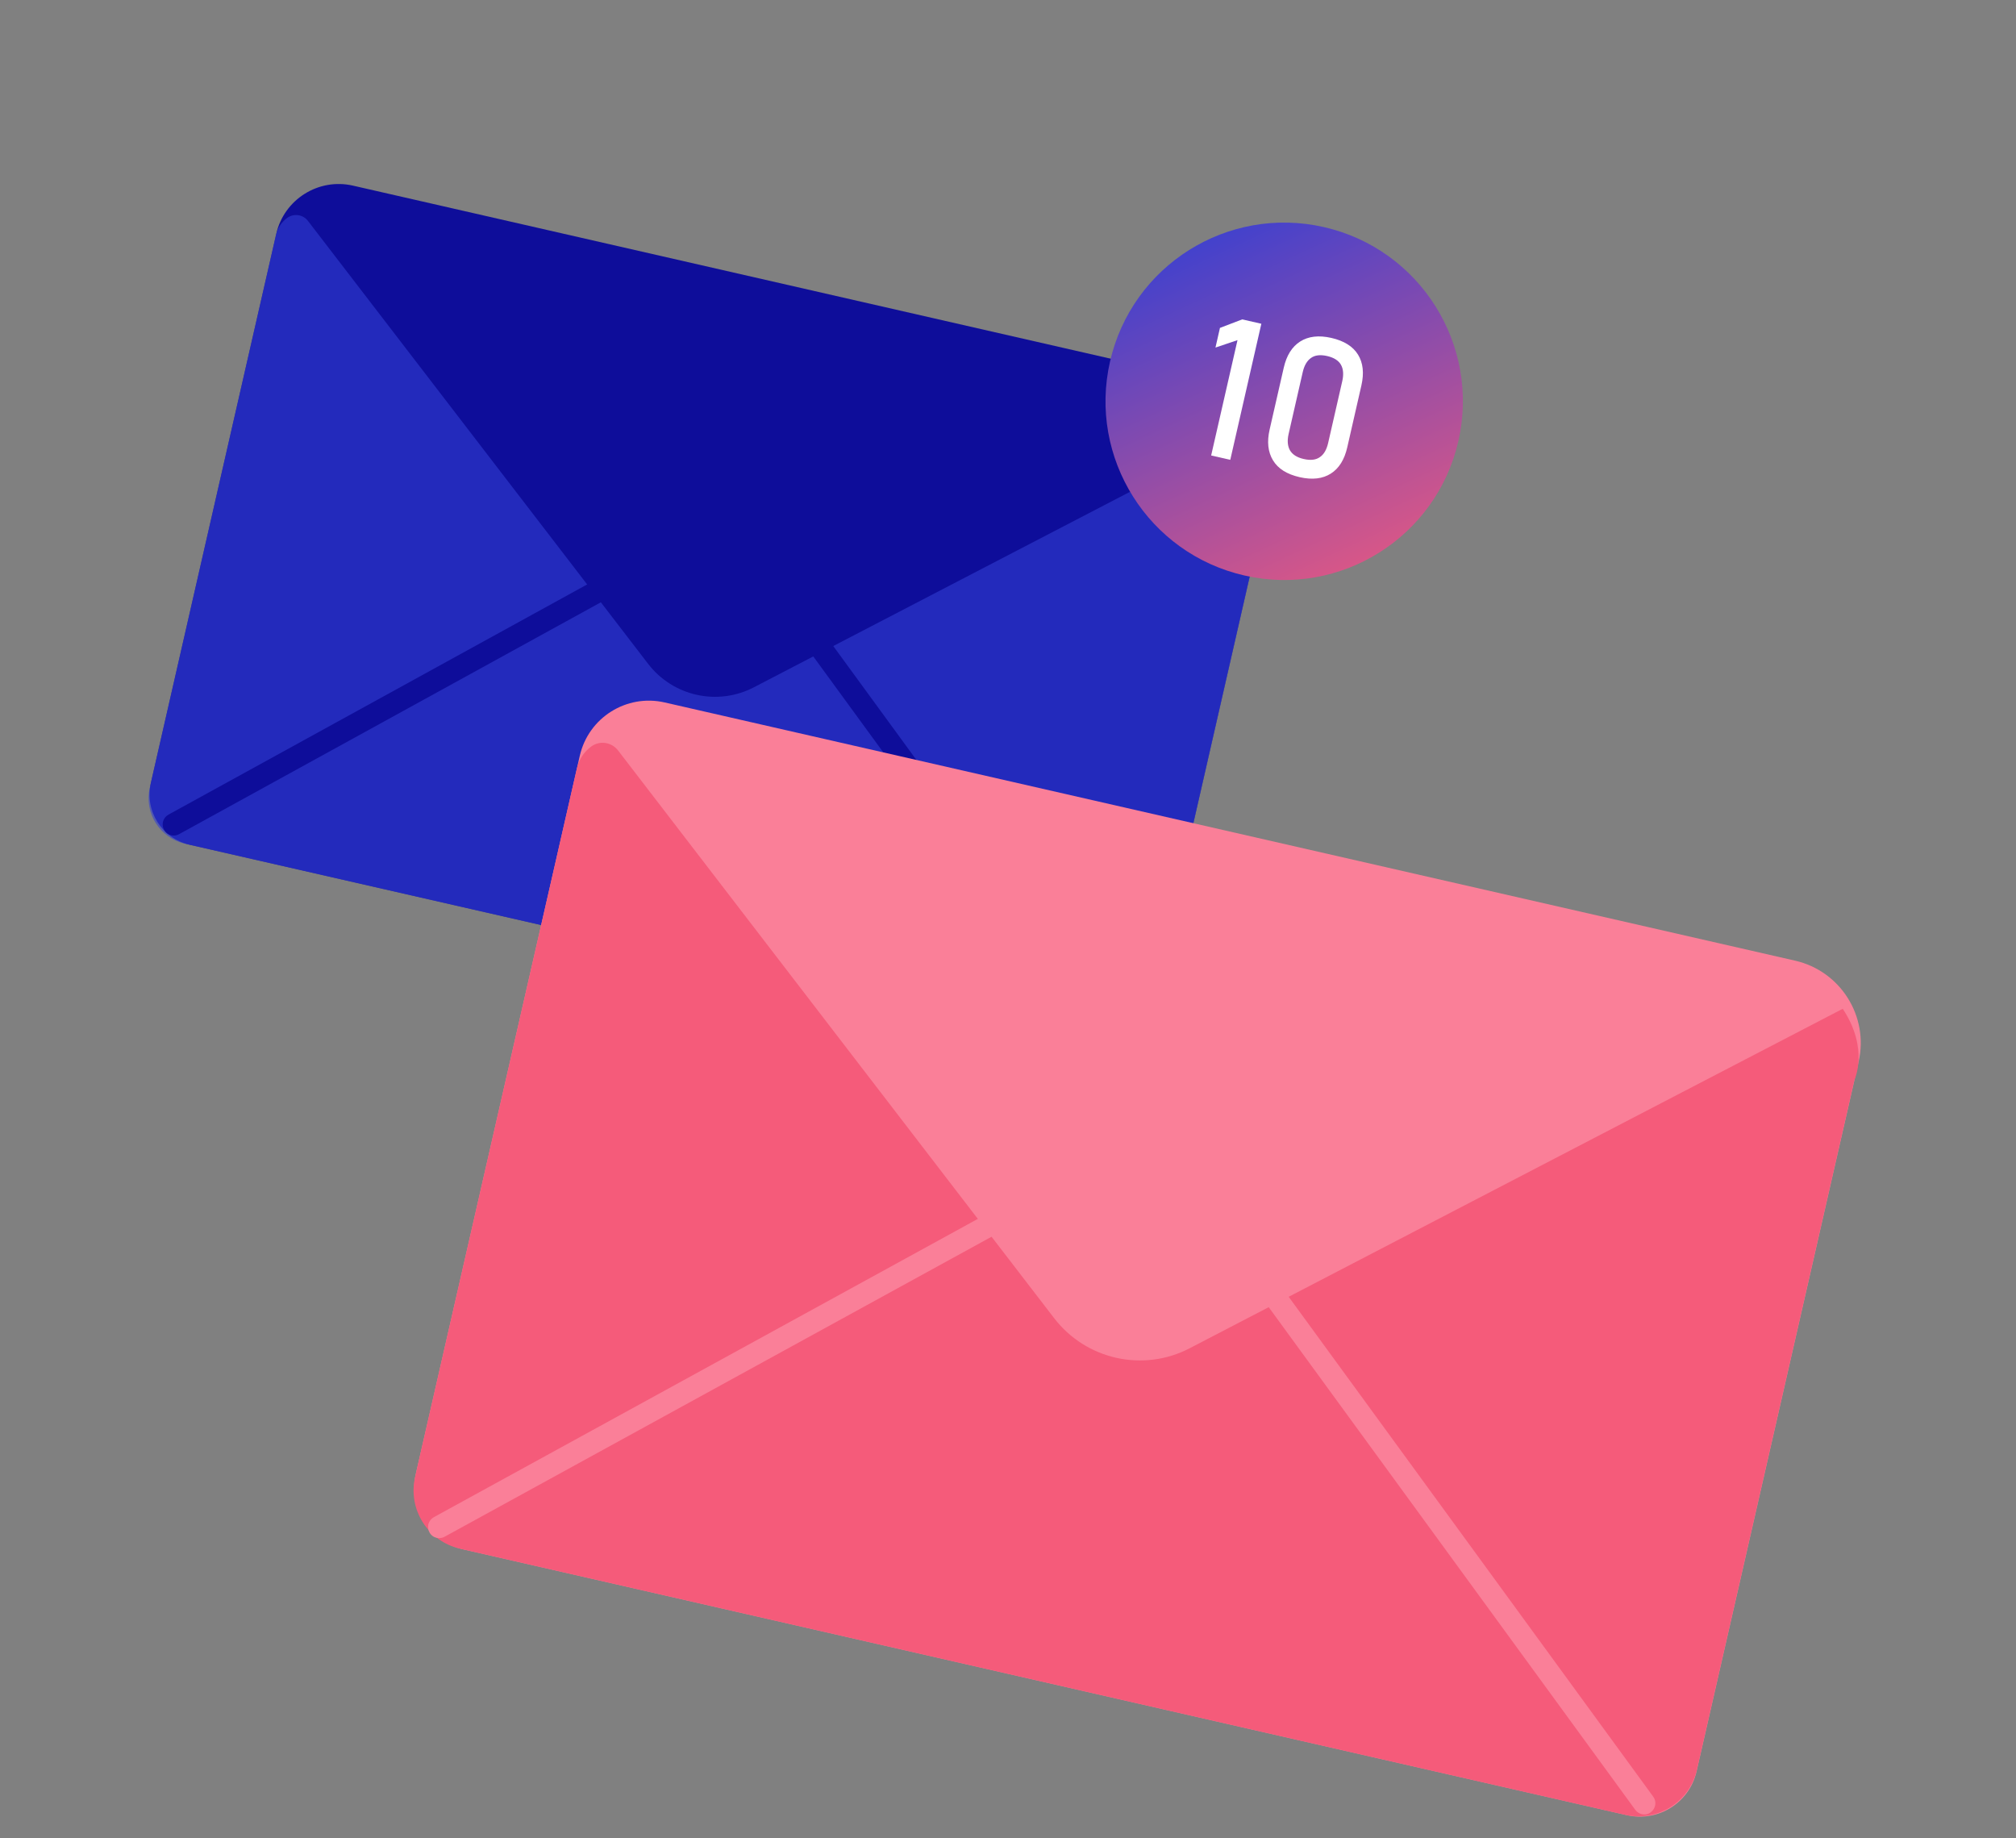 <svg width="181" height="165" viewBox="0 0 181 165" fill="none" xmlns="http://www.w3.org/2000/svg">
<rect x="0" y="0" width="181" height="165" fill="#808080" stroke="none"/>
<g clip-path="url(#clip0_32_3479)">
<path d="M97.768 94.275L17.007 75.83C14.521 75.263 12.974 72.786 13.54 70.31L24.803 20.989C25.512 17.889 28.599 15.958 31.689 16.664L109.028 34.327C112.781 35.184 115.128 38.921 114.271 42.674L103.279 90.805C102.723 93.283 100.254 94.843 97.768 94.275Z" fill="#0E0D9A"/>
<path opacity="0.59" d="M98.187 94.371L57.388 85.053L16.588 75.735C14.336 75.22 12.932 72.971 13.446 70.719L24.781 21.087C24.922 20.473 25.282 19.929 25.786 19.562C26.376 19.133 27.211 19.252 27.652 19.835L52.953 52.775L58.187 59.591C60.425 62.503 64.426 63.396 67.686 61.699L113.415 37.934C115.292 40.763 114.223 42.93 114.223 42.93L103.193 91.226C102.681 93.469 100.439 94.885 98.187 94.371Z" fill="#323FD4"/>
<path d="M15.384 74.988C15.111 74.925 14.873 74.758 14.729 74.489C14.459 74.007 14.639 73.402 15.121 73.133L54.511 51.479C54.993 51.21 55.598 51.389 55.867 51.871C56.137 52.353 55.958 52.959 55.475 53.228L16.085 74.881C15.862 75.005 15.608 75.039 15.384 74.988Z" fill="#0E0D9A"/>
<path d="M99.207 94.398C98.982 94.347 98.766 94.216 98.619 94.008L72.423 58.114C72.094 57.67 72.195 57.047 72.639 56.717C73.084 56.388 73.707 56.489 74.036 56.934L100.242 92.829C100.571 93.274 100.47 93.897 100.025 94.226C99.779 94.406 99.48 94.461 99.207 94.398Z" fill="#0E0D9A"/>
<path d="M111.726 51.663C120.362 53.635 128.962 48.233 130.935 39.597C132.907 30.961 127.505 22.361 118.869 20.388C110.232 18.416 101.632 23.818 99.66 32.454C97.688 41.091 103.09 49.691 111.726 51.663Z" fill="url(#paint0_linear_32_3479)"/>
<path d="M110.456 41.28L108.74 40.888L111.105 30.534L109.127 31.201L109.53 29.436L111.53 28.672L113.246 29.064L110.456 41.28Z" fill="white"/>
<path d="M114.292 41.325C113.838 40.575 113.739 39.66 113.988 38.568L115.257 33.011C115.509 31.91 115.995 31.128 116.728 30.66C117.461 30.191 118.4 30.077 119.53 30.335C120.671 30.596 121.47 31.096 121.926 31.837C122.383 32.577 122.48 33.501 122.228 34.603L120.959 40.16C120.707 41.262 120.221 42.043 119.488 42.512C118.756 42.98 117.817 43.094 116.686 42.836C115.535 42.573 114.747 42.075 114.292 41.325ZM118.502 41.035C118.866 40.79 119.107 40.363 119.243 39.768L120.512 34.211C120.648 33.617 120.606 33.125 120.395 32.748C120.183 32.372 119.773 32.104 119.159 31.963C118.544 31.823 118.06 31.877 117.704 32.134C117.35 32.381 117.099 32.806 116.963 33.401L115.694 38.958C115.559 39.552 115.6 40.044 115.812 40.42C116.033 40.799 116.434 41.065 117.048 41.205C117.662 41.346 118.146 41.292 118.502 41.035Z" fill="white"/>
<path d="M146.069 162.953L41.57 139.087C38.538 138.395 36.632 135.375 37.327 132.333L52.056 67.843C52.837 64.421 56.25 62.278 59.672 63.059L161.169 86.24C165.244 87.17 167.803 91.232 166.871 95.317L152.316 159.046C151.667 161.842 148.877 163.594 146.069 162.953Z" fill="#FA7F98"/>
<path d="M145.923 162.92L93.61 150.972L41.297 139.025C38.411 138.366 36.606 135.492 37.265 132.606L51.8 68.965C51.98 68.175 52.434 67.489 53.087 67.012C53.849 66.458 54.91 66.618 55.488 67.366L87.929 109.599L94.643 118.333C97.514 122.066 102.648 123.208 106.818 121.031L165.444 90.56C167.847 94.186 166.485 96.962 166.485 96.962L152.342 158.888C151.683 161.773 148.808 163.579 145.923 162.92Z" fill="#F55B7A"/>
<path d="M39.21 138.056C38.937 137.993 38.698 137.826 38.555 137.557C38.285 137.075 38.464 136.47 38.947 136.201L90.059 108.177C90.541 107.908 91.156 108.09 91.416 108.569C91.685 109.051 91.506 109.657 91.024 109.926L39.909 137.959C39.686 138.082 39.434 138.107 39.21 138.056Z" fill="#FA7F98"/>
<path d="M147.404 162.858C147.18 162.807 146.963 162.675 146.816 162.467L113.117 116.264C112.788 115.82 112.889 115.197 113.334 114.868C113.778 114.538 114.401 114.639 114.731 115.084L148.429 161.287C148.759 161.731 148.657 162.354 148.213 162.684C147.974 162.875 147.677 162.92 147.404 162.858Z" fill="#FA7F98"/>
</g>
<defs>
<linearGradient id="paint0_linear_32_3479" x1="105.412" y1="18.796" x2="123.28" y2="57.263" gradientUnits="userSpaceOnUse">
<stop stop-color="#323FD4"/>
<stop offset="1" stop-color="#F55B7A"/>
</linearGradient>
<clipPath id="clip0_32_3479">
<rect width="155.11" height="132.93" fill="white" transform="translate(29.597) rotate(12.865)"/>
</clipPath>
</defs>
</svg>
